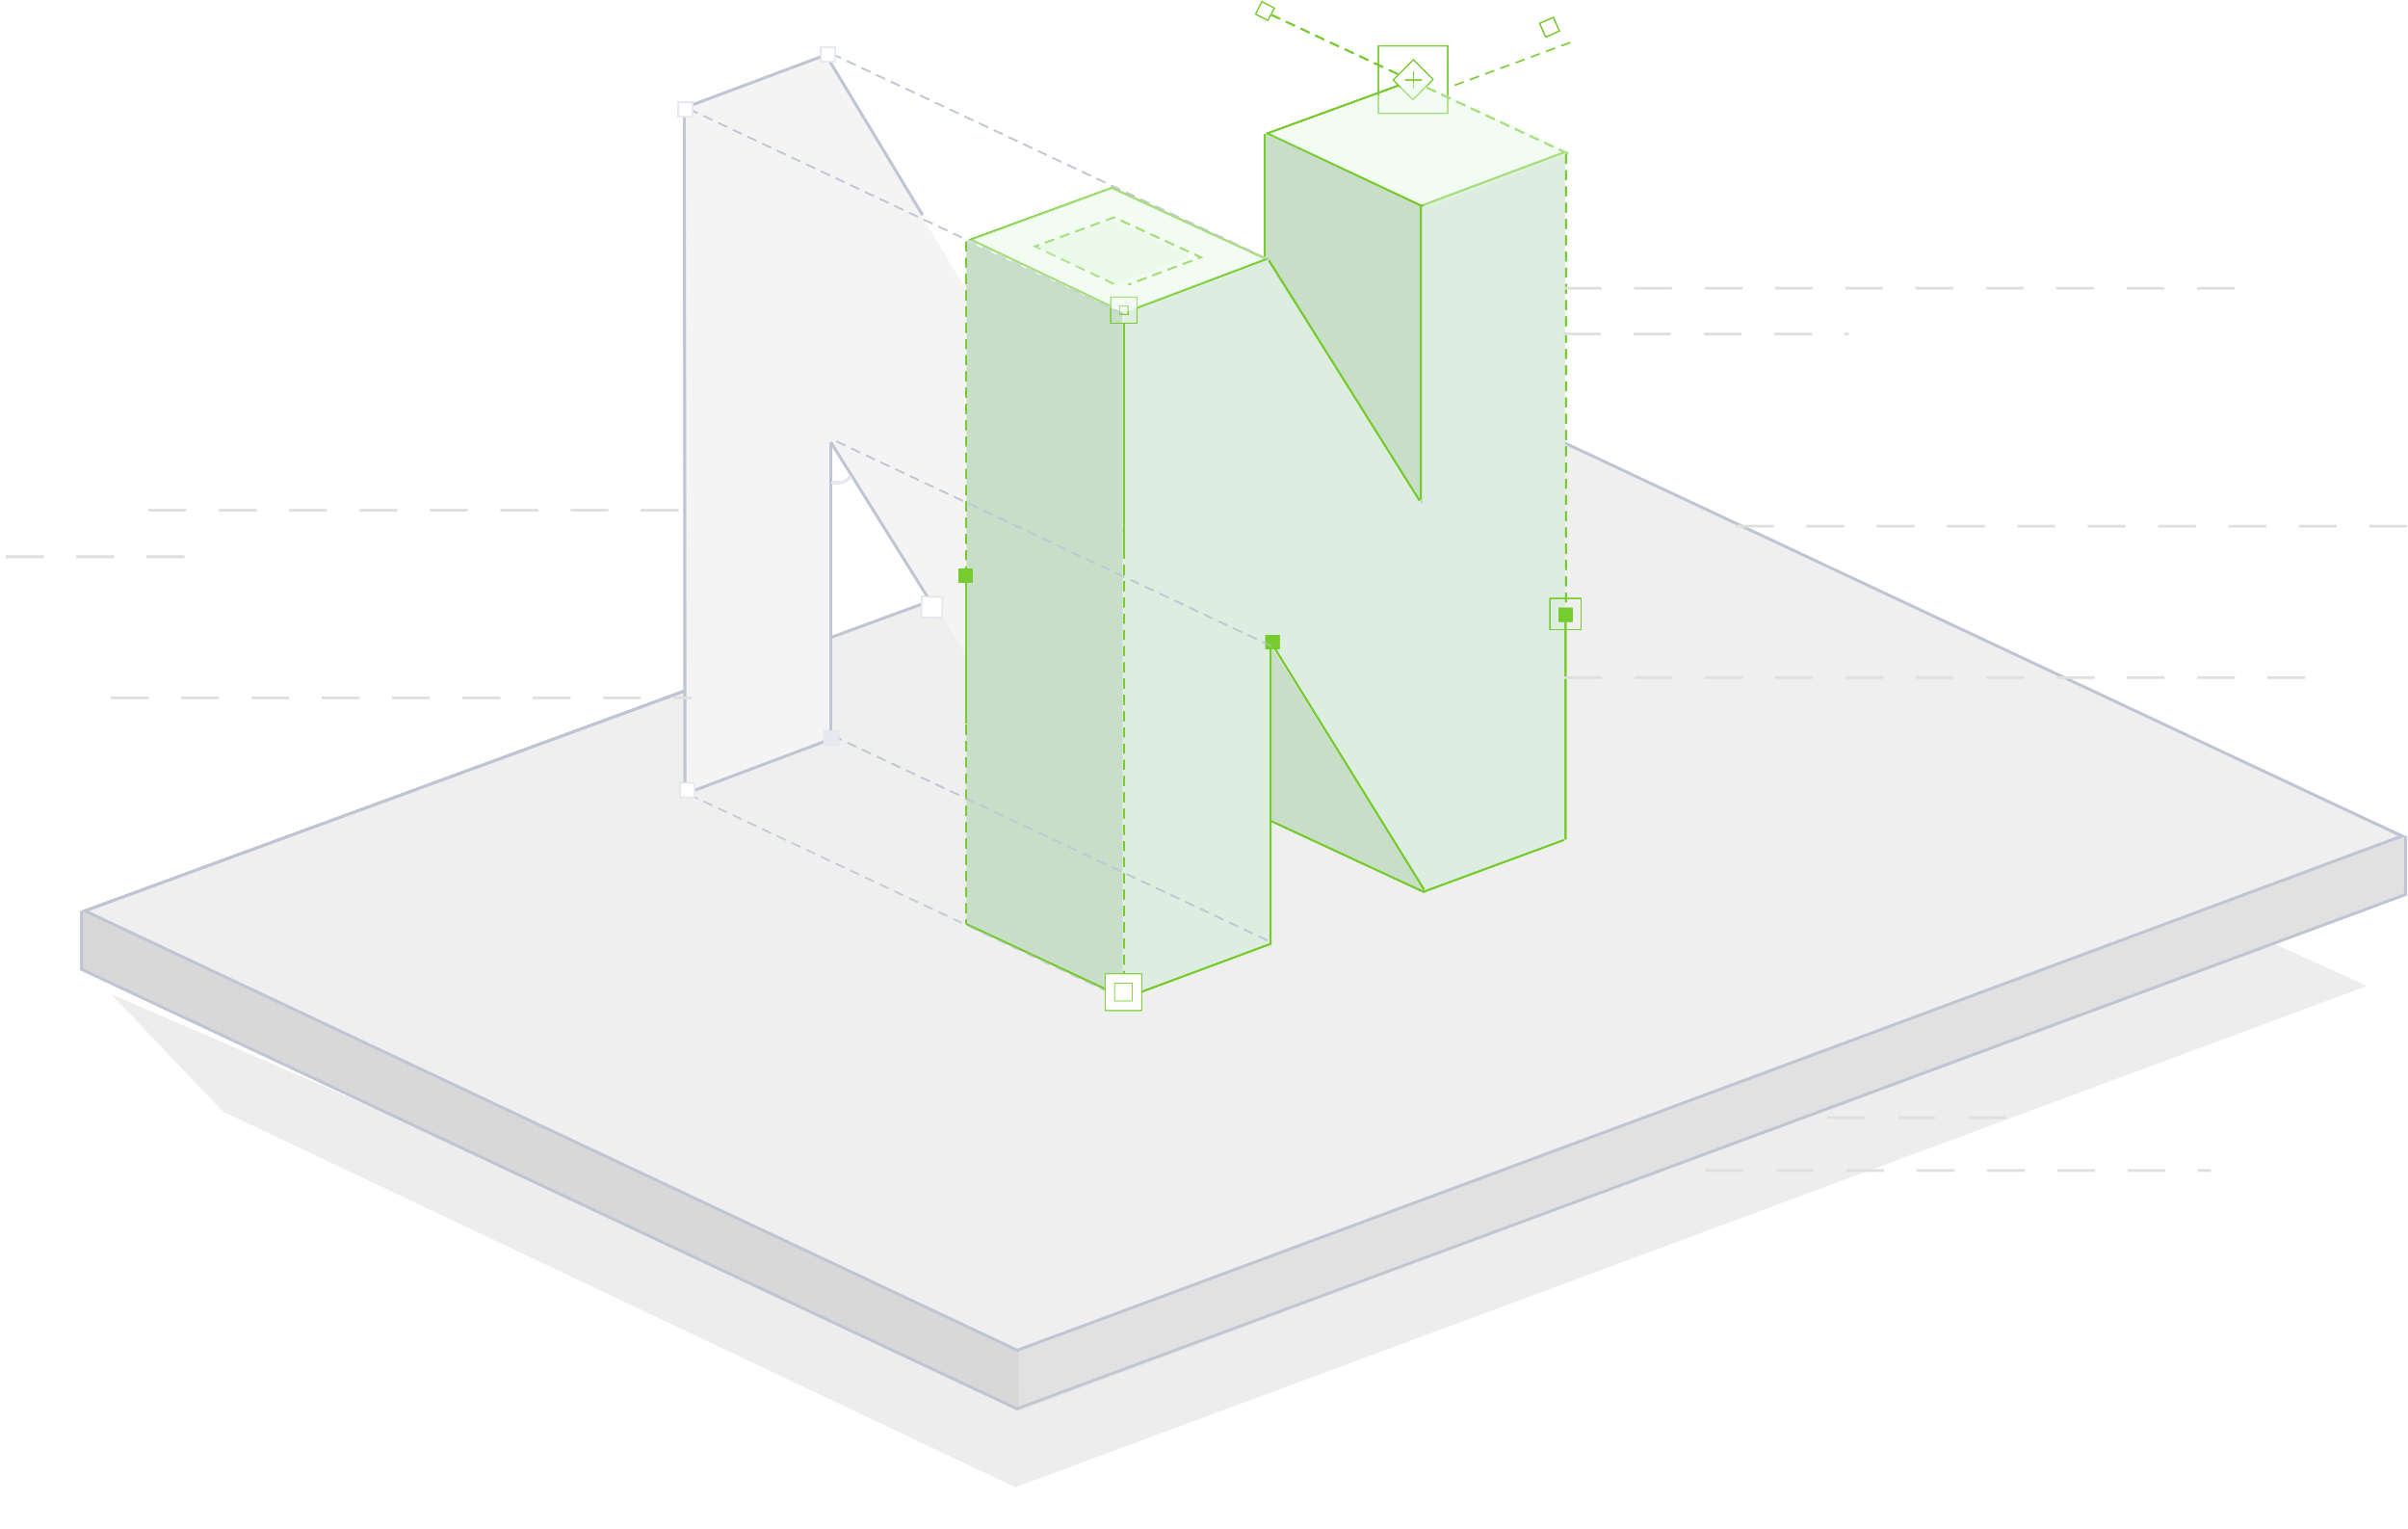 <svg xmlns="http://www.w3.org/2000/svg" width="890" height="565"><style>@keyframes m1{0%{transform:translate(8.828px,.015px)}to{transform:translate(8.828px,-3px)}}@keyframes m2{0%{transform:translate(20px,0)}to{transform:translate(20px,-10px)}}@keyframes m3{0%{transform:translate(11.757px,.02px)}to{transform:translate(11.757px,-5px)}}</style><defs><filter x="-3.1%" y="-12%" width="106.2%" height="124%" filterUnits="objectBoundingBox" id="filter-1"><feGaussianBlur stdDeviation="8.15" in="SourceGraphic"/></filter><filter x="-2.2%" y="-5.9%" width="104.5%" height="111.8%" filterUnits="objectBoundingBox" id="filter-2"><feGaussianBlur stdDeviation="8.15" in="SourceGraphic"/></filter></defs><g id="Page-1" fill="none" fill-rule="evenodd"><g id="Artboard-6" transform="translate(-52 -65)"><g id="Group-9" transform="translate(-170 64)"><g id="xia-" transform="translate(0 137)"><g id="xia" transform="translate(252 46)" stroke="#BFC6D3" stroke-linecap="square"><path d="M312.38 40.54l11.8-4.33M584.42.97l273.3 125.96-511.72 190L1.43 154.58 209.8 78.17l48.58-17.82" id="Line-4"/><path id="Line-4" d="M859.05 127.94v20.55l-513.13 190L.25 176.14v-20.9"/><path d="M346.06 337.62v-20.84" id="Line-30"/><path d="M312.38 40.54l11.8-4.33M584.42.97l273.3 125.96-511.72 190L1.43 154.58 209.8 78.17l48.58-17.82" id="Line-4"/><path id="Line-4" d="M859.05 127.94v20.55l-513.13 190L.25 176.14v-20.9"/><path d="M346.06 337.62v-20.84M346.06 337.62v-20.84" id="Line-30"/></g><g id="xia" transform="translate(252 46)" stroke="#BFC6D3" stroke-linecap="square"><path d="M312.38 40.54l11.8-4.33M584.42.97l273.3 125.96-511.72 190L1.43 154.58 209.8 78.17l48.58-17.82" id="Line-4"/><path id="Line-4" d="M859.05 127.94v20.55l-513.13 190L.25 176.14v-20.9"/><path d="M346.06 337.62v-20.84" id="Line-30"/></g><g transform="translate(252 46)"><path id="Path-5" fill="#EFEFEF" d="M345.56 317.52l512.67-190.29L583.8.51v162.93l-51 19.59-57.06-25.86-1.55 45.04-53.42 20.24-58.13-27.44V96.15L323.8 36.1l-10.88 4.26v86.88l-53.86 19.5V60l-119.34 44.08L2.41 154.72z"/><path id="Path-47" fill="#D8D8D8" d="M.45 154.53L346.5 317.48v21.01L.35 176.04z"/><path id="Path-48" fill="#E1E1E1" d="M346.45 316.92v22.3L858.8 148.47l-.17-21.39z"/><path id="Path-49" fill-opacity=".16" fill="#8B8B8B" filter="url(#filter-1)" d="M11 185.27l339.26 146.95L804.3 163.95l40.6 18.33-499.64 185.27L52.34 228.68z"/><path d="M312.38 40.54l11.8-4.33M584.42.97l273.3 125.96-511.72 190L1.43 154.58 209.8 78.17l48.58-17.82" id="Line-4" stroke="#BFC6D3" stroke-linecap="square"/><path id="Line-4" stroke="#BFC6D3" stroke-linecap="square" d="M859.05 127.47v21.02l-513.13 190L.25 176.14v-20.9"/></g><path id="Path-5" fill="#EFEFEF" d="M597.56 363.52l512.67-190.29L766.87 12.22 575.81 82.09l-184.08 68-137.32 50.63z"/><path id="Path-47" fill="#D8D8D8" d="M252.45 200.53L598.5 363.48v21.01L252.35 222.04z"/><path id="Path-48" fill="#E1E1E1" d="M598.45 362.92v22.3l512.35-190.75-.17-21.39z"/><path d="M564.38 86.54l11.8-4.33m533.54 90.72l-511.71 190-344.58-162.35L767.36 12.2l342.36 160.73z" id="Line-4" stroke="#BFC6D3" stroke-linecap="square"/><path d="M564.38 86.54l11.8-4.33m533.54 90.72l-511.71 190-344.58-162.35L767.36 12.2l342.36 160.73z" id="Line-4" stroke="#BFC6D3" stroke-linecap="square"/><path id="Line-4" stroke="#BFC6D3" stroke-linecap="square" d="M1111.05 173.47v21.02l-513.13 190-345.67-162.35v-20.9"/></g><g id="Group-8" transform="translate(224)"><g id="Group-5" transform="translate(245.67 .54)"><g id="Group-4"><path id="Path-3" fill="#DDEDDF" d="M167.68 115.97L221 95.77l56.3 89.64V76.53l53.48-20.19v253.63l-52.03 20.02-56.25-90.66v109.8l-54.82 20.23z"/><path id="Path-4" fill="#C8DEC9" d="M109.51 89.44l57.8 26.71v252.8l-57.8-27.49zM279.6 330.74l-57.8-27.48v-64.58zM220.34 49.92l57.79 26.71v110.58l-57.8-91.03z"/><path id="Path-46" fill="#F4F4F4" d="M57.48 21.04l51.67 86.02V242.3L59.8 164.4v108.65L5.54 293.23V40.56z"/><path d="M290.26 31.87L334.5 15.5" id="Line-7" stroke="#76CB2D" stroke-width=".6" stroke-linecap="square" stroke-dasharray="3"/><g id="Group" opacity=".4" transform="translate(1.1 18.85)" stroke="#BFC6D3" stroke-linecap="square"><path d="M56.68 1.8L4.35 21.39 56.68 1.8zM56.72 255.31L6.58 274.14" id="Line-4"/><path d="M4.2 22.5l.19 249.74M58.33 146.06V254.6" id="Line-31"/><path d="M56.57 2l35.4 58.64M58.55 145.39l36.7 58.72" id="Line-33"/></g><path id="Line-4" stroke="#76CB2D" stroke-width=".6" stroke-linecap="square" d="M162.51 113.43l-51.34-24.45 52.1-19.1 57.04 26.3-47.37 17.86"/><path d="M163.75 105.2l-28.78-13.7 29.2-10.71 31.99 14.74-26.56 10.01" id="Line-4" stroke="#76CB2D" stroke-width=".6" stroke-linecap="square" stroke-dasharray="3"/><path id="Line-4" stroke="#76CB2D" stroke-width=".6" stroke-linecap="square" d="M221.8 349.27l-53.78 19.98-58.26-27.24"/><path d="M167.83 120.13v83.54" id="Line-31" stroke="#76CB2D" stroke-width=".6" stroke-linecap="square"/><path d="M167.83 203.57v165.7M109.43 90.06v127.07m0 51.49v72.76" id="Line-31" stroke="#76CB2D" stroke-width=".6" stroke-linecap="square" stroke-dasharray="3"/><path d="M221.96 239.1v109.86" id="Line-31" stroke="#76CB2D" stroke-width=".6" stroke-linecap="square"/><path id="Line-4" stroke="#76CB2D" stroke-width=".6" stroke-linecap="square" d="M329.97 56.9l-52.33 19.58-56.81-26.77 48.02-17.53"/><path d="M331.6 57.13l-52.06-24.36m-10.9-5.1L220.53 5.14" id="Line-2" stroke="#76CB2D" stroke-width=".6" stroke-linecap="square" stroke-dasharray="3"/><path id="Line-4" stroke="#76CB2D" stroke-width=".6" stroke-linecap="square" d="M330 310.97l-51.58 19.01-54.85-25.47-1.14-.53"/><path d="M277.49 76.48v108.16M219.85 50.3v44.65M330.97 226.35v83.97" id="Line-31" stroke="#76CB2D" stroke-width=".6" stroke-linecap="square"/><path d="M221.53 97l55.25 88.08M222.9 239.1l55.58 89.77" id="Line-33" stroke="#76CB2D" stroke-width=".6" stroke-linecap="square"/><path id="Rectangle-4" stroke="#76CB2D" stroke-width=".3" d="M162.89 110.24h9.69v9.69h-9.69zM216.4 5.68l2.33-4.59 4.59 2.34-2.34 4.59z"/><path id="Rectangle-4" stroke="#76CB2D" stroke-width=".3" d="M166.16 113.51h3.15v3.15h-3.15zM261.79 17.43h25.64v24.93h-25.64z"/><path id="Rectangle-4" stroke="#76CB2D" stroke-width=".3" d="M267.22 30l7.5-7.49L282 29.8l-7.5 7.5z"/><path id="Rectangle-4" fill="#76CB2D" d="M328.4 225.04h5.13v5.14h-5.13z"/><path d="M331.11 57.71v170.22" id="Line-32" stroke="#76CB2D" stroke-width=".6" stroke-linecap="square" stroke-dasharray="3"/><path id="Rectangle-11" stroke="#76CB2D" stroke-width=".3" d="M325.21 221.59h11.52v11.52h-11.52z"/><path id="Rectangle-12" fill="#76CB2D" d="M220.07 235.07h5.18v5.18h-5.18zM106.61 210.54h5.18v5.18h-5.18z"/><path d="M109.43 215.56v51.96" id="Line" stroke="#76CB2D" stroke-width=".6" stroke-linecap="square"/><path d="M220.53 347.81l-160.7-75.62" id="Line-34" stroke="#BFC6D3" stroke-width=".6" opacity=".6" stroke-linecap="square" stroke-dasharray="3"/><path d="M167.33 369.48L6.63 293.86" id="Line-34" stroke="#BFC6D3" stroke-width=".6" opacity=".4" stroke-linecap="square" stroke-dasharray="3"/><path d="M167.33 116.22L6.63 40.59M221.96 239.07l-160.7-75.62M220.35 95.93L59.65 20.31" id="Line-34" stroke="#BFC6D3" stroke-width=".6" opacity=".6" stroke-linecap="square" stroke-dasharray="3"/><path d="M271.8 30.04h5.92M274.76 33v-5.92" id="Line-35" stroke="#76CB2D" stroke-width=".3" stroke-linecap="square"/><path id="Rectangle-4" stroke="#76CB2D" stroke-width=".3" fill="#FFF" d="M160.81 360.32h13.49v13.49h-13.49z"/><path id="Rectangle-4" stroke="#76CB2D" stroke-width=".3" fill="#FFF" d="M164.28 363.79h6.55v6.55h-6.55z"/><path id="Rectangle-4" stroke="#76CB2D" stroke-width=".3" d="M321.37 9.1l5.08-2.26 2.26 5.08-5.08 2.26z"/><path id="Rectangle-4" stroke="#E6E8EE" stroke-width=".6" fill="#FFF" d="M3.1 38.24l5.27.1-.1 5.26-5.26-.1zM3.8 289.73l5.27.1-.1 5.26-5.26-.1z"/><path id="Rectangle-4" stroke="#E6E8EE" stroke-width=".6" fill="#E6E8EE" d="M57.02 270.52l5.26.1-.1 5.26-5.26-.1z"/><path id="Rectangle-4" stroke="#E6E8EE" stroke-width=".6" fill="#FFF" d="M93.04 220.93l7.58.14-.14 7.58-7.58-.14zM55.8 17.92l5.27.1-.1 5.26-5.26-.1z"/><path d="M59.6 178.75c3.38.49 5.78-.32 7.22-2.4" id="Path-20" stroke="#E6E8EE"/><g id="Group-2" transform="translate(.98 .65)"><g id="Group" opacity=".4" transform="translate(.1 18.2)" stroke="#BFC6D3" stroke-linecap="square"><path d="M56.68 1.8L4.35 21.39 56.68 1.8zM56.72 255.31L6.58 274.14" id="Line-4"/><path d="M4.2 22.5l.19 249.74M58.33 146.06V254.6" id="Line-31"/><path d="M56.57 2l35.4 58.64M58.55 145.39l36.7 58.72" id="Line-33"/></g><path id="Line-4" stroke="#76CB2D" stroke-width=".6" stroke-linecap="square" d="M161.53 112.78l-51.34-24.45 52.1-19.1 57.04 26.3-47.37 17.86"/><path d="M162.77 104.55l-28.79-13.7 29.21-10.71 31.98 14.74-26.56 10.01" id="Line-4" stroke="#76CB2D" stroke-width=".6" stroke-linecap="square" stroke-dasharray="3"/><path id="Line-4" stroke="#76CB2D" stroke-width=".6" stroke-linecap="square" d="M220.82 348.62l-53.78 19.98-58.26-27.24"/><path d="M166.85 119.48v83.54" id="Line-31" stroke="#76CB2D" stroke-width=".6" stroke-linecap="square"/><path d="M166.85 202.92v165.7M108.45 89.42v127.06m0 51.49v72.76" id="Line-31" stroke="#76CB2D" stroke-width=".6" stroke-linecap="square" stroke-dasharray="3"/><path d="M220.98 238.45V348.3" id="Line-31" stroke="#76CB2D" stroke-width=".6" stroke-linecap="square"/><path id="Line-4" stroke="#76CB2D" stroke-width=".6" stroke-linecap="square" d="M328.99 56.26l-52.34 19.57-56.8-26.76 48.02-17.54"/><path d="M330.62 56.49l-52.06-24.37m-10.9-5.1L219.55 4.5" id="Line-2" stroke="#76CB2D" stroke-width=".6" stroke-linecap="square" stroke-dasharray="3"/><path id="Line-4" stroke="#76CB2D" stroke-width=".6" stroke-linecap="square" d="M329.03 310.32l-51.59 19.02-54.85-25.48-1.14-.53"/><path d="M276.5 75.83v108.16M218.87 49.65V94.3M329.98 225.7v83.97" id="Line-31" stroke="#76CB2D" stroke-width=".6" stroke-linecap="square"/><path d="M220.55 96.35l55.24 88.08M221.91 238.45l55.6 89.77" id="Line-33" stroke="#76CB2D" stroke-width=".6" stroke-linecap="square"/><path id="Rectangle-4" stroke="#76CB2D" stroke-width=".3" d="M161.91 109.59h9.69v9.69h-9.69zM215.41 5.03l2.34-4.59 4.59 2.34L220 7.37z"/><path id="Rectangle-4" stroke="#76CB2D" stroke-width=".3" d="M165.18 112.86h3.15v3.15h-3.15zM260.81 16.78h25.64v24.93h-25.64z"/><path id="Rectangle-4" stroke="#76CB2D" stroke-width=".3" d="M266.24 29.36l7.5-7.5 7.28 7.29-7.5 7.49z"/><path id="Rectangle-4" fill="#76CB2D" d="M327.42 224.39h5.13v5.14h-5.13z"/><path d="M330.13 57.06v170.22" id="Line-32" stroke="#76CB2D" stroke-width=".6" stroke-linecap="square" stroke-dasharray="3"/><path id="Rectangle-11" stroke="#76CB2D" stroke-width=".3" d="M324.22 220.94h11.52v11.52h-11.52z"/><path id="Rectangle-12" fill="#76CB2D" d="M219.08 234.42h5.18v5.18h-5.18zM105.63 209.89h5.18v5.18h-5.18z"/><path d="M108.45 214.91v51.96" id="Line" stroke="#76CB2D" stroke-width=".6" stroke-linecap="square"/><path d="M219.55 347.16l-160.7-75.62" id="Line-34" stroke="#BFC6D3" stroke-width=".6" opacity=".6" stroke-linecap="square" stroke-dasharray="3"/><path d="M166.35 368.83L5.65 293.21" id="Line-34" stroke="#BFC6D3" stroke-width=".6" opacity=".4" stroke-linecap="square" stroke-dasharray="3"/><path d="M166.35 115.57L5.65 39.94M220.98 238.42L60.28 162.8M219.37 95.28L58.67 19.66" id="Line-34" stroke="#BFC6D3" stroke-width=".6" opacity=".6" stroke-linecap="square" stroke-dasharray="3"/><path d="M270.82 29.39h5.91M273.78 32.34v-5.9" id="Line-35" stroke="#76CB2D" stroke-width=".3" stroke-linecap="square"/><path id="Rectangle-4" stroke="#76CB2D" stroke-width=".3" fill="#FFF" d="M159.83 359.67h13.49v13.49h-13.49z"/><path id="Rectangle-4" stroke="#76CB2D" stroke-width=".3" fill="#FFF" d="M163.3 363.14h6.55v6.55h-6.55z"/></g><path id="Rectangle-4" stroke="#76CB2D" stroke-width=".3" d="M321.37 9.1l5.08-2.26 2.26 5.08-5.08 2.26z"/><path id="Rectangle-4" stroke="#E6E8EE" stroke-width=".6" fill="#FFF" d="M3.1 38.24l5.27.1-.1 5.26-5.26-.1zM3.8 289.73l5.27.1-.1 5.26-5.26-.1z"/><path id="Rectangle-4" stroke="#E6E8EE" stroke-width=".6" fill="#E6E8EE" d="M57.02 270.52l5.26.1-.1 5.26-5.26-.1z"/><path id="Rectangle-4" stroke="#E6E8EE" stroke-width=".6" fill="#FFF" d="M93.04 220.93l7.58.14-.14 7.58-7.58-.14zM55.8 17.92l5.27.1-.1 5.26-5.26-.1z"/><path d="M59.6 178.75c3.38.49 5.78-.32 7.22-2.4" id="Path-20" stroke="#E6E8EE"/><path id="Rectangle-4" stroke="#76CB2D" stroke-width=".3" d="M321.37 9.1l5.08-2.26 2.26 5.08-5.08 2.26z"/><path id="Rectangle-4" stroke="#E6E8EE" stroke-width=".6" fill="#FFF" d="M3.1 38.24l5.27.1-.1 5.26-5.26-.1zM3.8 289.73l5.27.1-.1 5.26-5.26-.1z"/><path id="Rectangle-4" stroke="#E6E8EE" stroke-width=".6" fill="#E6E8EE" d="M57.02 270.52l5.26.1-.1 5.26-5.26-.1z"/><path id="Rectangle-4" stroke="#E6E8EE" stroke-width=".6" fill="#FFF" d="M93.04 220.93l7.58.14-.14 7.58-7.58-.14zM55.8 17.92l5.27.1-.1 5.26-5.26-.1z"/><path d="M59.6 178.75c3.38.49 5.78-.32 7.22-2.4" id="Path-20" stroke="#E6E8EE"/><g id="Group-2" transform="translate(.98 .65)"><g id="Group" opacity=".4" transform="translate(.1 18.2)" stroke="#BFC6D3" stroke-linecap="square"><path d="M56.68 1.8L4.35 21.39 56.68 1.8zM56.72 255.31L6.58 274.14" id="Line-4"/><path d="M4.2 22.5l.19 249.74M58.33 146.06V254.6" id="Line-31"/><path d="M56.57 2l35.4 58.64M58.55 145.39l36.7 58.72" id="Line-33"/></g><path id="Line-4" stroke="#76CB2D" stroke-width=".6" stroke-linecap="square" d="M161.53 112.78l-51.34-24.45 52.1-19.1 57.04 26.3-47.37 17.86"/><path d="M162.77 104.55l-28.79-13.7 29.21-10.71 31.98 14.74-26.56 10.01" id="Line-4" stroke="#76CB2D" stroke-width=".6" stroke-linecap="square" stroke-dasharray="3"/><path id="Line-4" stroke="#76CB2D" stroke-width=".6" stroke-linecap="square" d="M220.82 348.62l-53.78 19.98-58.26-27.24"/><path d="M166.85 119.48v83.54" id="Line-31" stroke="#76CB2D" stroke-width=".6" stroke-linecap="square"/><path d="M166.85 202.92v165.7M108.45 89.42v127.06m0 51.49v72.76" id="Line-31" stroke="#76CB2D" stroke-width=".6" stroke-linecap="square" stroke-dasharray="3"/><path d="M220.98 238.45V348.3" id="Line-31" stroke="#76CB2D" stroke-width=".6" stroke-linecap="square"/><path id="Line-4" stroke="#76CB2D" stroke-width=".6" stroke-linecap="square" d="M328.99 56.26l-52.34 19.57-56.8-26.76 48.02-17.54"/><path d="M330.62 56.49l-52.06-24.37m-10.9-5.1L219.55 4.5" id="Line-2" stroke="#76CB2D" stroke-width=".6" stroke-linecap="square" stroke-dasharray="3"/><path id="Line-4" stroke="#76CB2D" stroke-width=".6" stroke-linecap="square" d="M329.03 310.32l-51.59 19.02-54.85-25.48-1.14-.53"/><path d="M276.5 75.83v108.16M218.87 49.65V94.3M329.98 225.7v83.97" id="Line-31" stroke="#76CB2D" stroke-width=".6" stroke-linecap="square"/><path d="M220.55 96.35l55.24 88.08M221.91 238.45l55.6 89.77" id="Line-33" stroke="#76CB2D" stroke-width=".6" stroke-linecap="square"/><path id="Rectangle-4" stroke="#76CB2D" stroke-width=".3" d="M161.91 109.59h9.69v9.69h-9.69zM215.41 5.03l2.34-4.59 4.59 2.34L220 7.37z"/><path id="Rectangle-4" stroke="#76CB2D" stroke-width=".3" d="M165.18 112.86h3.15v3.15h-3.15zM260.81 16.78h25.64v24.93h-25.64z"/><path id="Rectangle-4" stroke="#76CB2D" stroke-width=".3" d="M266.24 29.36l7.5-7.5 7.28 7.29-7.5 7.49z"/><path id="Rectangle-4" fill="#76CB2D" d="M327.42 224.39h5.13v5.14h-5.13z"/><path d="M330.13 57.06v170.22" id="Line-32" stroke="#76CB2D" stroke-width=".6" stroke-linecap="square" stroke-dasharray="3"/><path id="Rectangle-11" stroke="#76CB2D" stroke-width=".3" d="M324.22 220.94h11.52v11.52h-11.52z"/><path id="Rectangle-12" fill="#76CB2D" d="M219.08 234.42h5.18v5.18h-5.18zM105.63 209.89h5.18v5.18h-5.18z"/><path d="M108.45 214.91v51.96" id="Line" stroke="#76CB2D" stroke-width=".6" stroke-linecap="square"/><path d="M219.55 347.16l-160.7-75.62" id="Line-34" stroke="#BFC6D3" stroke-width=".6" opacity=".6" stroke-linecap="square" stroke-dasharray="3"/><path d="M166.35 368.83L5.65 293.21" id="Line-34" stroke="#BFC6D3" stroke-width=".6" opacity=".4" stroke-linecap="square" stroke-dasharray="3"/><path d="M166.35 115.57L5.65 39.94M220.98 238.42L60.28 162.8M219.37 95.28L58.67 19.66" id="Line-34" stroke="#BFC6D3" stroke-width=".6" opacity=".6" stroke-linecap="square" stroke-dasharray="3"/><path d="M270.82 29.39h5.91M273.78 32.34v-5.9" id="Line-35" stroke="#76CB2D" stroke-width=".3" stroke-linecap="square"/><path id="Rectangle-4" stroke="#76CB2D" stroke-width=".3" fill="#FFF" d="M159.83 359.67h13.49v13.49h-13.49z"/><path id="Rectangle-4" stroke="#76CB2D" stroke-width=".3" fill="#FFF" d="M163.3 363.14h6.55v6.55h-6.55z"/></g><path id="Rectangle-4" stroke="#76CB2D" stroke-width=".3" d="M321.37 9.1l5.08-2.26 2.26 5.08-5.08 2.26z"/><path id="Rectangle-4" stroke="#E6E8EE" stroke-width=".6" fill="#FFF" d="M3.1 38.24l5.27.1-.1 5.26-5.26-.1zM3.8 289.73l5.27.1-.1 5.26-5.26-.1z"/><path id="Rectangle-4" stroke="#E6E8EE" stroke-width=".6" fill="#E6E8EE" d="M57.02 270.52l5.26.1-.1 5.26-5.26-.1z"/><path id="Rectangle-4" stroke="#E6E8EE" stroke-width=".6" fill="#FFF" d="M93.04 220.93l7.58.14-.14 7.58-7.58-.14zM55.8 17.92l5.27.1-.1 5.26-5.26-.1z"/><path d="M59.6 178.75c3.38.49 5.78-.32 7.22-2.4" id="Path-20" stroke="#E6E8EE"/></g><g id="Group-3" transform="translate(.98 .65)"><path d="M56.79 20.01L4.45 39.58 56.8 20.01zM56.83 273.52L6.69 292.34" id="Line-4" stroke="#BFC6D3" stroke-linecap="square"/><path d="M4.3 40.7l.2 249.74M58.44 164.27V272.8" id="Line-31" stroke="#BFC6D3" stroke-linecap="square"/><path d="M56.67 20.2l35.4 58.64M58.66 163.6l36.7 58.71" id="Line-33" stroke="#BFC6D3" stroke-linecap="square"/><path id="Line-4" stroke="#76CB2D" stroke-width=".6" stroke-linecap="square" d="M161.53 112.78l-51.34-24.45 52.1-19.1 57.04 26.3-47.37 17.86"/><path d="M162.77 104.55l-28.79-13.7 29.21-10.71 31.98 14.74-26.56 10.01" id="Line-4" stroke="#76CB2D" stroke-width=".6" stroke-linecap="square" stroke-dasharray="3"/><path id="Line-4" stroke="#76CB2D" stroke-width=".6" stroke-linecap="square" d="M220.82 348.62l-53.78 19.98-58.26-27.24"/><path d="M166.85 119.48v83.54" id="Line-31" stroke="#76CB2D" stroke-width=".6" stroke-linecap="square"/><path d="M166.85 202.92v165.7M108.45 89.42v127.06m0 51.49v72.76" id="Line-31" stroke="#76CB2D" stroke-width=".6" stroke-linecap="square" stroke-dasharray="3"/><path d="M220.98 238.45V348.3" id="Line-31" stroke="#76CB2D" stroke-width=".6" stroke-linecap="square"/><path id="Line-4" stroke="#76CB2D" stroke-width=".6" stroke-linecap="square" d="M328.99 56.26l-52.34 19.57-56.8-26.76 48.02-17.54"/><path d="M330.62 56.49l-52.06-24.37m-10.9-5.1L219.55 4.5" id="Line-2" stroke="#76CB2D" stroke-width=".6" stroke-linecap="square" stroke-dasharray="3"/><path id="Line-4" stroke="#76CB2D" stroke-width=".6" stroke-linecap="square" d="M329.03 310.32l-51.59 19.02-54.85-25.48-1.14-.53"/><path d="M276.5 75.83v108.16M218.87 49.65V94.3M329.98 225.7v83.97" id="Line-31" stroke="#76CB2D" stroke-width=".6" stroke-linecap="square"/><path d="M220.55 96.35l55.24 88.08M221.91 238.45l55.6 89.77" id="Line-33" stroke="#76CB2D" stroke-width=".6" stroke-linecap="square"/><path id="Rectangle-4" stroke="#76CB2D" stroke-width=".3" d="M161.91 109.59h9.69v9.69h-9.69zM215.41 5.03l2.34-4.59 4.59 2.34L220 7.37z"/><path id="Rectangle-4" stroke="#76CB2D" stroke-width=".3" d="M165.18 112.86h3.15v3.15h-3.15zM260.81 16.78h25.64v24.93h-25.64z"/><path id="Rectangle-4" stroke="#76CB2D" stroke-width=".3" d="M266.24 29.36l7.5-7.5 7.28 7.29-7.5 7.49z"/><path id="Rectangle-4" fill="#76CB2D" d="M327.42 224.39h5.13v5.14h-5.13z"/><path d="M330.13 57.06v170.22" id="Line-32" stroke="#76CB2D" stroke-width=".6" stroke-linecap="square" stroke-dasharray="3"/><path id="Rectangle-11" stroke="#76CB2D" stroke-width=".3" d="M324.22 220.94h11.52v11.52h-11.52z"/><path id="Rectangle-12" fill="#76CB2D" d="M219.08 234.42h5.18v5.18h-5.18zM105.63 209.89h5.18v5.18h-5.18z"/><path d="M108.45 214.91v51.96" id="Line" stroke="#76CB2D" stroke-width=".6" stroke-linecap="square"/><path d="M219.55 347.16l-160.7-75.62" id="Line-34" stroke="#BFC6D3" stroke-width=".6" opacity=".6" stroke-linecap="square" stroke-dasharray="3"/><path d="M166.35 368.83L5.65 293.21" id="Line-34" stroke="#BFC6D3" stroke-width=".6" opacity=".4" stroke-linecap="square" stroke-dasharray="3"/><path d="M166.35 115.57L5.65 39.94M220.98 238.42L60.28 162.8M219.37 95.28L58.67 19.66" id="Line-34" stroke="#BFC6D3" stroke-width=".6" opacity=".6" stroke-linecap="square" stroke-dasharray="3"/><path d="M270.82 29.39h5.91M273.78 32.34v-5.9" id="Line-35" stroke="#76CB2D" stroke-width=".3" stroke-linecap="square"/><path id="Rectangle-4" stroke="#76CB2D" stroke-width=".3" fill="#FFF" d="M159.83 359.67h13.49v13.49h-13.49z"/><path id="Rectangle-4" stroke="#76CB2D" stroke-width=".3" fill="#FFF" d="M163.3 363.14h6.55v6.55h-6.55z"/><path id="Path-45" fill-opacity=".44" fill="#E4F8E2" d="M108.79 88.89l57.56 26.66 53.11-20.29-57.13-26.37z"/><path id="Path-45" fill-opacity=".44" fill="#E4F8E2" d="M134.16 91.16l29.86 13.82 27.54-10.52-29.63-13.68zM221.52 49.73L279.1 76.4l53.1-20.29-57.12-26.37z"/><path id="Rectangle-4" stroke="#76CB2D" stroke-width=".3" d="M320.38 8.45l5.08-2.26 2.26 5.08-5.08 2.26z"/><path id="Rectangle-4" stroke="#E6E8EE" stroke-width=".6" fill="#FFF" d="M2.12 37.6l5.26.09-.1 5.26-5.26-.1zM2.83 289.08l5.26.1-.1 5.26-5.26-.1z"/><path id="Rectangle-4" stroke="#E6E8EE" stroke-width=".6" fill="#E6E8EE" d="M56.04 269.87l5.26.1-.1 5.26-5.26-.1z"/><path id="Rectangle-4" stroke="#E6E8EE" stroke-width=".6" fill="#FFF" d="M92.06 220.28l7.58.14-.14 7.58-7.58-.14zM54.83 17.27l5.26.1-.1 5.26-5.26-.1z"/><path d="M58.62 178.1c3.37.49 5.78-.32 7.22-2.4" id="Path-20" stroke="#E6E8EE"/></g></g><g id="Group-7" transform="translate(0 106)" stroke="#DFDFDF" stroke-dasharray="13" stroke-linecap="square"><g id="Group-6" transform="translate(576)"><path d="M.5 1.5h256M.5 1.5h256M.5 1.5h256" id="Line-40"/></g><g id="Group-6" transform="matrix(1 0 0 -1 52.99 85.04)"><path d="M.38 1.5h195.98M.38 1.5h195.98M.38 1.5h195.98" id="Line-40"/></g><g id="Group-6" transform="translate(576 138)"><path d="M.55 7.38h283.09M.55 7.38h283.09M.55 7.38h283.09" id="Line-40"/></g><g id="Group-6" transform="translate(.49 93.35)"><path d="M.15 7.38H76.3M.15 7.38H76.3M.15 7.38H76.3" id="Line-40"/></g><g id="Group-6" transform="translate(.49 93.35)"><path d="M.15 7.38H76.3M.15 7.38H76.3M.15 7.38H76.3" id="Line-40"/></g><g id="Group-6" transform="translate(576 11.03)"><path d="M.2 7.38h104.6M.2 7.38h104.6M.2 7.38h104.6" id="Line-40"/></g><g id="Group-6" transform="translate(639.63 82.04)"><path d="M.5 7.38h255.33M.5 7.38h255.33M.5 7.38h255.33" id="Line-40"/></g><g id="Group-6" transform="translate(628.5 300.18)"><path d="M.36 27.33h185.82M.36 27.33h185.82M.36 27.33h185.82" id="Line-40"/></g><g id="Group-6" transform="translate(673.63 280.65)"><path d="M.15 27.33h76.51M.15 27.33h76.51M.15 27.33h76.51" id="Line-40"/></g><g id="Group-6" transform="translate(38.99 145.5)"><path d="M.42 7.38h213.77M.42 7.38h213.77M.42 7.38h213.77" id="Line-40"/></g></g></g></g></g></g></svg>